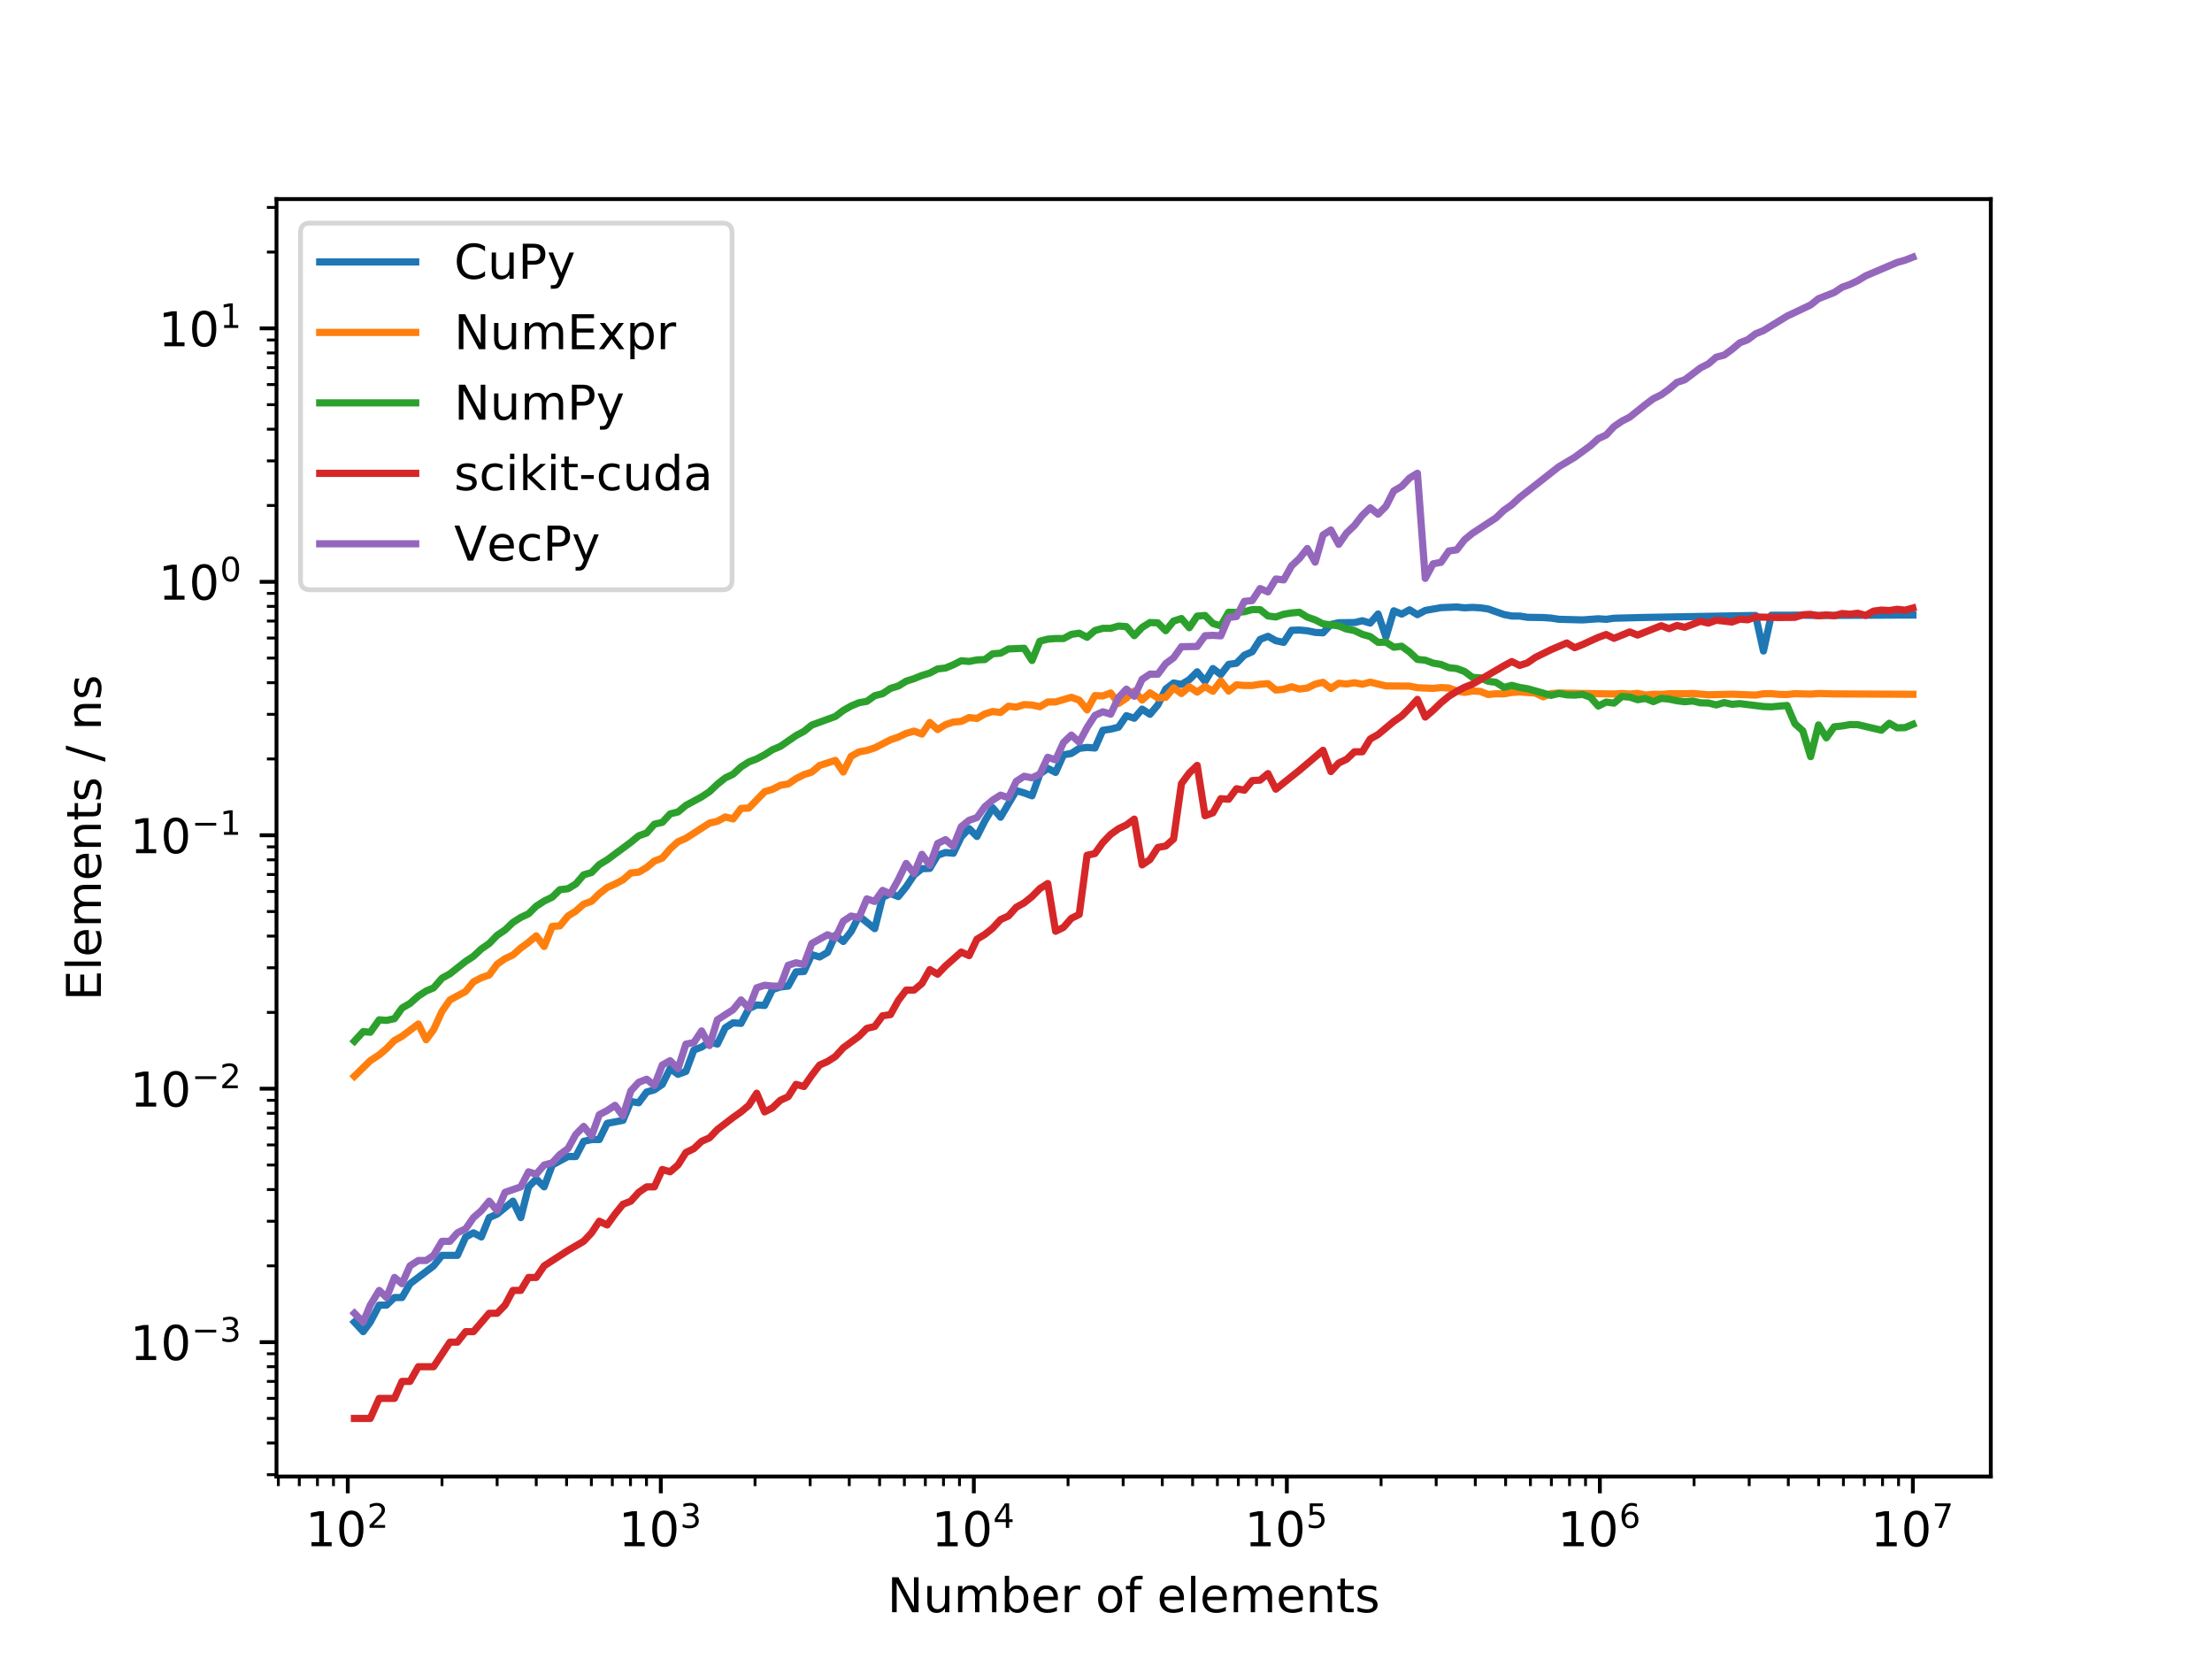 <?xml version="1.0" encoding="utf-8" standalone="no"?>
<!DOCTYPE svg PUBLIC "-//W3C//DTD SVG 1.1//EN"
  "http://www.w3.org/Graphics/SVG/1.1/DTD/svg11.dtd">
<!-- Created with matplotlib (https://matplotlib.org/) -->
<svg height="345.6pt" version="1.1" viewBox="0 0 460.8 345.6" width="460.8pt" xmlns="http://www.w3.org/2000/svg" xmlns:xlink="http://www.w3.org/1999/xlink">
 <defs>
  <style type="text/css">
*{stroke-linecap:butt;stroke-linejoin:round;}
  </style>
 </defs>
 <g id="figure_1">
  <g id="patch_1">
   <path d="M 0 345.6 
L 460.8 345.6 
L 460.8 0 
L 0 0 
z
" style="fill:#ffffff;"/>
  </g>
  <g id="axes_1">
   <g id="patch_2">
    <path d="M 57.6 307.584 
L 414.72 307.584 
L 414.72 41.472 
L 57.6 41.472 
z
" style="fill:#ffffff;"/>
   </g>
   <g id="matplotlib.axis_1">
    <g id="xtick_1">
     <g id="line2d_1">
      <defs>
       <path d="M 0 0 
L 0 3.5 
" id="mf8973518aa" style="stroke:#000000;stroke-width:0.8;"/>
      </defs>
      <g>
       <use style="stroke:#000000;stroke-width:0.8;" x="72.451" xlink:href="#mf8973518aa" y="307.584"/>
      </g>
     </g>
     <g id="text_1">
      <!-- $\mathdefault{10^{2}}$ -->
      <defs>
       <path d="M 12.406 8.297 
L 28.516 8.297 
L 28.516 63.922 
L 10.984 60.406 
L 10.984 69.391 
L 28.422 72.906 
L 38.281 72.906 
L 38.281 8.297 
L 54.391 8.297 
L 54.391 0 
L 12.406 0 
z
" id="DejaVuSans-49"/>
       <path d="M 31.781 66.406 
Q 24.172 66.406 20.328 58.906 
Q 16.5 51.422 16.5 36.375 
Q 16.5 21.391 20.328 13.891 
Q 24.172 6.391 31.781 6.391 
Q 39.453 6.391 43.281 13.891 
Q 47.125 21.391 47.125 36.375 
Q 47.125 51.422 43.281 58.906 
Q 39.453 66.406 31.781 66.406 
z
M 31.781 74.219 
Q 44.047 74.219 50.516 64.516 
Q 56.984 54.828 56.984 36.375 
Q 56.984 17.969 50.516 8.266 
Q 44.047 -1.422 31.781 -1.422 
Q 19.531 -1.422 13.062 8.266 
Q 6.594 17.969 6.594 36.375 
Q 6.594 54.828 13.062 64.516 
Q 19.531 74.219 31.781 74.219 
z
" id="DejaVuSans-48"/>
       <path d="M 19.188 8.297 
L 53.609 8.297 
L 53.609 0 
L 7.328 0 
L 7.328 8.297 
Q 12.938 14.109 22.625 23.891 
Q 32.328 33.688 34.812 36.531 
Q 39.547 41.844 41.422 45.531 
Q 43.312 49.219 43.312 52.781 
Q 43.312 58.594 39.234 62.25 
Q 35.156 65.922 28.609 65.922 
Q 23.969 65.922 18.812 64.312 
Q 13.672 62.703 7.812 59.422 
L 7.812 69.391 
Q 13.766 71.781 18.938 73 
Q 24.125 74.219 28.422 74.219 
Q 39.75 74.219 46.484 68.547 
Q 53.219 62.891 53.219 53.422 
Q 53.219 48.922 51.531 44.891 
Q 49.859 40.875 45.406 35.406 
Q 44.188 33.984 37.641 27.219 
Q 31.109 20.453 19.188 8.297 
z
" id="DejaVuSans-50"/>
      </defs>
      <g transform="translate(63.651 322.182)scale(0.1 -0.1)">
       <use transform="translate(0 0.766)" xlink:href="#DejaVuSans-49"/>
       <use transform="translate(63.623 0.766)" xlink:href="#DejaVuSans-48"/>
       <use transform="translate(128.203 39.047)scale(0.7)" xlink:href="#DejaVuSans-50"/>
      </g>
     </g>
    </g>
    <g id="xtick_2">
     <g id="line2d_2">
      <g>
       <use style="stroke:#000000;stroke-width:0.8;" x="137.658" xlink:href="#mf8973518aa" y="307.584"/>
      </g>
     </g>
     <g id="text_2">
      <!-- $\mathdefault{10^{3}}$ -->
      <defs>
       <path d="M 40.578 39.312 
Q 47.656 37.797 51.625 33 
Q 55.609 28.219 55.609 21.188 
Q 55.609 10.406 48.188 4.484 
Q 40.766 -1.422 27.094 -1.422 
Q 22.516 -1.422 17.656 -0.516 
Q 12.797 0.391 7.625 2.203 
L 7.625 11.719 
Q 11.719 9.328 16.594 8.109 
Q 21.484 6.891 26.812 6.891 
Q 36.078 6.891 40.938 10.547 
Q 45.797 14.203 45.797 21.188 
Q 45.797 27.641 41.281 31.266 
Q 36.766 34.906 28.719 34.906 
L 20.219 34.906 
L 20.219 43.016 
L 29.109 43.016 
Q 36.375 43.016 40.234 45.922 
Q 44.094 48.828 44.094 54.297 
Q 44.094 59.906 40.109 62.906 
Q 36.141 65.922 28.719 65.922 
Q 24.656 65.922 20.016 65.031 
Q 15.375 64.156 9.812 62.312 
L 9.812 71.094 
Q 15.438 72.656 20.344 73.438 
Q 25.25 74.219 29.594 74.219 
Q 40.828 74.219 47.359 69.109 
Q 53.906 64.016 53.906 55.328 
Q 53.906 49.266 50.438 45.094 
Q 46.969 40.922 40.578 39.312 
z
" id="DejaVuSans-51"/>
      </defs>
      <g transform="translate(128.858 322.182)scale(0.1 -0.1)">
       <use transform="translate(0 0.766)" xlink:href="#DejaVuSans-49"/>
       <use transform="translate(63.623 0.766)" xlink:href="#DejaVuSans-48"/>
       <use transform="translate(128.203 39.047)scale(0.7)" xlink:href="#DejaVuSans-51"/>
      </g>
     </g>
    </g>
    <g id="xtick_3">
     <g id="line2d_3">
      <g>
       <use style="stroke:#000000;stroke-width:0.8;" x="202.866" xlink:href="#mf8973518aa" y="307.584"/>
      </g>
     </g>
     <g id="text_3">
      <!-- $\mathdefault{10^{4}}$ -->
      <defs>
       <path d="M 37.797 64.312 
L 12.891 25.391 
L 37.797 25.391 
z
M 35.203 72.906 
L 47.609 72.906 
L 47.609 25.391 
L 58.016 25.391 
L 58.016 17.188 
L 47.609 17.188 
L 47.609 0 
L 37.797 0 
L 37.797 17.188 
L 4.891 17.188 
L 4.891 26.703 
z
" id="DejaVuSans-52"/>
      </defs>
      <g transform="translate(194.066 322.182)scale(0.1 -0.1)">
       <use transform="translate(0 0.684)" xlink:href="#DejaVuSans-49"/>
       <use transform="translate(63.623 0.684)" xlink:href="#DejaVuSans-48"/>
       <use transform="translate(128.203 38.966)scale(0.7)" xlink:href="#DejaVuSans-52"/>
      </g>
     </g>
    </g>
    <g id="xtick_4">
     <g id="line2d_4">
      <g>
       <use style="stroke:#000000;stroke-width:0.8;" x="268.073" xlink:href="#mf8973518aa" y="307.584"/>
      </g>
     </g>
     <g id="text_4">
      <!-- $\mathdefault{10^{5}}$ -->
      <defs>
       <path d="M 10.797 72.906 
L 49.516 72.906 
L 49.516 64.594 
L 19.828 64.594 
L 19.828 46.734 
Q 21.969 47.469 24.109 47.828 
Q 26.266 48.188 28.422 48.188 
Q 40.625 48.188 47.75 41.5 
Q 54.891 34.812 54.891 23.391 
Q 54.891 11.625 47.562 5.094 
Q 40.234 -1.422 26.906 -1.422 
Q 22.312 -1.422 17.547 -0.641 
Q 12.797 0.141 7.719 1.703 
L 7.719 11.625 
Q 12.109 9.234 16.797 8.062 
Q 21.484 6.891 26.703 6.891 
Q 35.156 6.891 40.078 11.328 
Q 45.016 15.766 45.016 23.391 
Q 45.016 31 40.078 35.438 
Q 35.156 39.891 26.703 39.891 
Q 22.75 39.891 18.812 39.016 
Q 14.891 38.141 10.797 36.281 
z
" id="DejaVuSans-53"/>
      </defs>
      <g transform="translate(259.273 322.182)scale(0.1 -0.1)">
       <use transform="translate(0 0.684)" xlink:href="#DejaVuSans-49"/>
       <use transform="translate(63.623 0.684)" xlink:href="#DejaVuSans-48"/>
       <use transform="translate(128.203 38.966)scale(0.7)" xlink:href="#DejaVuSans-53"/>
      </g>
     </g>
    </g>
    <g id="xtick_5">
     <g id="line2d_5">
      <g>
       <use style="stroke:#000000;stroke-width:0.8;" x="333.28" xlink:href="#mf8973518aa" y="307.584"/>
      </g>
     </g>
     <g id="text_5">
      <!-- $\mathdefault{10^{6}}$ -->
      <defs>
       <path d="M 33.016 40.375 
Q 26.375 40.375 22.484 35.828 
Q 18.609 31.297 18.609 23.391 
Q 18.609 15.531 22.484 10.953 
Q 26.375 6.391 33.016 6.391 
Q 39.656 6.391 43.531 10.953 
Q 47.406 15.531 47.406 23.391 
Q 47.406 31.297 43.531 35.828 
Q 39.656 40.375 33.016 40.375 
z
M 52.594 71.297 
L 52.594 62.312 
Q 48.875 64.062 45.094 64.984 
Q 41.312 65.922 37.594 65.922 
Q 27.828 65.922 22.672 59.328 
Q 17.531 52.734 16.797 39.406 
Q 19.672 43.656 24.016 45.922 
Q 28.375 48.188 33.594 48.188 
Q 44.578 48.188 50.953 41.516 
Q 57.328 34.859 57.328 23.391 
Q 57.328 12.156 50.688 5.359 
Q 44.047 -1.422 33.016 -1.422 
Q 20.359 -1.422 13.672 8.266 
Q 6.984 17.969 6.984 36.375 
Q 6.984 53.656 15.188 63.938 
Q 23.391 74.219 37.203 74.219 
Q 40.922 74.219 44.703 73.484 
Q 48.484 72.75 52.594 71.297 
z
" id="DejaVuSans-54"/>
      </defs>
      <g transform="translate(324.48 322.182)scale(0.1 -0.1)">
       <use transform="translate(0 0.766)" xlink:href="#DejaVuSans-49"/>
       <use transform="translate(63.623 0.766)" xlink:href="#DejaVuSans-48"/>
       <use transform="translate(128.203 39.047)scale(0.7)" xlink:href="#DejaVuSans-54"/>
      </g>
     </g>
    </g>
    <g id="xtick_6">
     <g id="line2d_6">
      <g>
       <use style="stroke:#000000;stroke-width:0.8;" x="398.487" xlink:href="#mf8973518aa" y="307.584"/>
      </g>
     </g>
     <g id="text_6">
      <!-- $\mathdefault{10^{7}}$ -->
      <defs>
       <path d="M 8.203 72.906 
L 55.078 72.906 
L 55.078 68.703 
L 28.609 0 
L 18.312 0 
L 43.219 64.594 
L 8.203 64.594 
z
" id="DejaVuSans-55"/>
      </defs>
      <g transform="translate(389.687 322.182)scale(0.1 -0.1)">
       <use transform="translate(0 0.684)" xlink:href="#DejaVuSans-49"/>
       <use transform="translate(63.623 0.684)" xlink:href="#DejaVuSans-48"/>
       <use transform="translate(128.203 38.966)scale(0.7)" xlink:href="#DejaVuSans-55"/>
      </g>
     </g>
    </g>
    <g id="xtick_7">
     <g id="line2d_7">
      <defs>
       <path d="M 0 0 
L 0 2 
" id="m157647a549" style="stroke:#000000;stroke-width:0.6;"/>
      </defs>
      <g>
       <use style="stroke:#000000;stroke-width:0.6;" x="57.985" xlink:href="#m157647a549" y="307.584"/>
      </g>
     </g>
    </g>
    <g id="xtick_8">
     <g id="line2d_8">
      <g>
       <use style="stroke:#000000;stroke-width:0.6;" x="62.35" xlink:href="#m157647a549" y="307.584"/>
      </g>
     </g>
    </g>
    <g id="xtick_9">
     <g id="line2d_9">
      <g>
       <use style="stroke:#000000;stroke-width:0.6;" x="66.132" xlink:href="#m157647a549" y="307.584"/>
      </g>
     </g>
    </g>
    <g id="xtick_10">
     <g id="line2d_10">
      <g>
       <use style="stroke:#000000;stroke-width:0.6;" x="69.467" xlink:href="#m157647a549" y="307.584"/>
      </g>
     </g>
    </g>
    <g id="xtick_11">
     <g id="line2d_11">
      <g>
       <use style="stroke:#000000;stroke-width:0.6;" x="92.08" xlink:href="#m157647a549" y="307.584"/>
      </g>
     </g>
    </g>
    <g id="xtick_12">
     <g id="line2d_12">
      <g>
       <use style="stroke:#000000;stroke-width:0.6;" x="103.563" xlink:href="#m157647a549" y="307.584"/>
      </g>
     </g>
    </g>
    <g id="xtick_13">
     <g id="line2d_13">
      <g>
       <use style="stroke:#000000;stroke-width:0.6;" x="111.71" xlink:href="#m157647a549" y="307.584"/>
      </g>
     </g>
    </g>
    <g id="xtick_14">
     <g id="line2d_14">
      <g>
       <use style="stroke:#000000;stroke-width:0.6;" x="118.029" xlink:href="#m157647a549" y="307.584"/>
      </g>
     </g>
    </g>
    <g id="xtick_15">
     <g id="line2d_15">
      <g>
       <use style="stroke:#000000;stroke-width:0.6;" x="123.192" xlink:href="#m157647a549" y="307.584"/>
      </g>
     </g>
    </g>
    <g id="xtick_16">
     <g id="line2d_16">
      <g>
       <use style="stroke:#000000;stroke-width:0.6;" x="127.558" xlink:href="#m157647a549" y="307.584"/>
      </g>
     </g>
    </g>
    <g id="xtick_17">
     <g id="line2d_17">
      <g>
       <use style="stroke:#000000;stroke-width:0.6;" x="131.339" xlink:href="#m157647a549" y="307.584"/>
      </g>
     </g>
    </g>
    <g id="xtick_18">
     <g id="line2d_18">
      <g>
       <use style="stroke:#000000;stroke-width:0.6;" x="134.675" xlink:href="#m157647a549" y="307.584"/>
      </g>
     </g>
    </g>
    <g id="xtick_19">
     <g id="line2d_19">
      <g>
       <use style="stroke:#000000;stroke-width:0.6;" x="157.288" xlink:href="#m157647a549" y="307.584"/>
      </g>
     </g>
    </g>
    <g id="xtick_20">
     <g id="line2d_20">
      <g>
       <use style="stroke:#000000;stroke-width:0.6;" x="168.77" xlink:href="#m157647a549" y="307.584"/>
      </g>
     </g>
    </g>
    <g id="xtick_21">
     <g id="line2d_21">
      <g>
       <use style="stroke:#000000;stroke-width:0.6;" x="176.917" xlink:href="#m157647a549" y="307.584"/>
      </g>
     </g>
    </g>
    <g id="xtick_22">
     <g id="line2d_22">
      <g>
       <use style="stroke:#000000;stroke-width:0.6;" x="183.236" xlink:href="#m157647a549" y="307.584"/>
      </g>
     </g>
    </g>
    <g id="xtick_23">
     <g id="line2d_23">
      <g>
       <use style="stroke:#000000;stroke-width:0.6;" x="188.399" xlink:href="#m157647a549" y="307.584"/>
      </g>
     </g>
    </g>
    <g id="xtick_24">
     <g id="line2d_24">
      <g>
       <use style="stroke:#000000;stroke-width:0.6;" x="192.765" xlink:href="#m157647a549" y="307.584"/>
      </g>
     </g>
    </g>
    <g id="xtick_25">
     <g id="line2d_25">
      <g>
       <use style="stroke:#000000;stroke-width:0.6;" x="196.546" xlink:href="#m157647a549" y="307.584"/>
      </g>
     </g>
    </g>
    <g id="xtick_26">
     <g id="line2d_26">
      <g>
       <use style="stroke:#000000;stroke-width:0.6;" x="199.882" xlink:href="#m157647a549" y="307.584"/>
      </g>
     </g>
    </g>
    <g id="xtick_27">
     <g id="line2d_27">
      <g>
       <use style="stroke:#000000;stroke-width:0.6;" x="222.495" xlink:href="#m157647a549" y="307.584"/>
      </g>
     </g>
    </g>
    <g id="xtick_28">
     <g id="line2d_28">
      <g>
       <use style="stroke:#000000;stroke-width:0.6;" x="233.977" xlink:href="#m157647a549" y="307.584"/>
      </g>
     </g>
    </g>
    <g id="xtick_29">
     <g id="line2d_29">
      <g>
       <use style="stroke:#000000;stroke-width:0.6;" x="242.124" xlink:href="#m157647a549" y="307.584"/>
      </g>
     </g>
    </g>
    <g id="xtick_30">
     <g id="line2d_30">
      <g>
       <use style="stroke:#000000;stroke-width:0.6;" x="248.443" xlink:href="#m157647a549" y="307.584"/>
      </g>
     </g>
    </g>
    <g id="xtick_31">
     <g id="line2d_31">
      <g>
       <use style="stroke:#000000;stroke-width:0.6;" x="253.607" xlink:href="#m157647a549" y="307.584"/>
      </g>
     </g>
    </g>
    <g id="xtick_32">
     <g id="line2d_32">
      <g>
       <use style="stroke:#000000;stroke-width:0.6;" x="257.972" xlink:href="#m157647a549" y="307.584"/>
      </g>
     </g>
    </g>
    <g id="xtick_33">
     <g id="line2d_33">
      <g>
       <use style="stroke:#000000;stroke-width:0.6;" x="261.754" xlink:href="#m157647a549" y="307.584"/>
      </g>
     </g>
    </g>
    <g id="xtick_34">
     <g id="line2d_34">
      <g>
       <use style="stroke:#000000;stroke-width:0.6;" x="265.089" xlink:href="#m157647a549" y="307.584"/>
      </g>
     </g>
    </g>
    <g id="xtick_35">
     <g id="line2d_35">
      <g>
       <use style="stroke:#000000;stroke-width:0.6;" x="287.702" xlink:href="#m157647a549" y="307.584"/>
      </g>
     </g>
    </g>
    <g id="xtick_36">
     <g id="line2d_36">
      <g>
       <use style="stroke:#000000;stroke-width:0.6;" x="299.185" xlink:href="#m157647a549" y="307.584"/>
      </g>
     </g>
    </g>
    <g id="xtick_37">
     <g id="line2d_37">
      <g>
       <use style="stroke:#000000;stroke-width:0.6;" x="307.331" xlink:href="#m157647a549" y="307.584"/>
      </g>
     </g>
    </g>
    <g id="xtick_38">
     <g id="line2d_38">
      <g>
       <use style="stroke:#000000;stroke-width:0.6;" x="313.651" xlink:href="#m157647a549" y="307.584"/>
      </g>
     </g>
    </g>
    <g id="xtick_39">
     <g id="line2d_39">
      <g>
       <use style="stroke:#000000;stroke-width:0.6;" x="318.814" xlink:href="#m157647a549" y="307.584"/>
      </g>
     </g>
    </g>
    <g id="xtick_40">
     <g id="line2d_40">
      <g>
       <use style="stroke:#000000;stroke-width:0.6;" x="323.179" xlink:href="#m157647a549" y="307.584"/>
      </g>
     </g>
    </g>
    <g id="xtick_41">
     <g id="line2d_41">
      <g>
       <use style="stroke:#000000;stroke-width:0.6;" x="326.961" xlink:href="#m157647a549" y="307.584"/>
      </g>
     </g>
    </g>
    <g id="xtick_42">
     <g id="line2d_42">
      <g>
       <use style="stroke:#000000;stroke-width:0.6;" x="330.296" xlink:href="#m157647a549" y="307.584"/>
      </g>
     </g>
    </g>
    <g id="xtick_43">
     <g id="line2d_43">
      <g>
       <use style="stroke:#000000;stroke-width:0.6;" x="352.909" xlink:href="#m157647a549" y="307.584"/>
      </g>
     </g>
    </g>
    <g id="xtick_44">
     <g id="line2d_44">
      <g>
       <use style="stroke:#000000;stroke-width:0.6;" x="364.392" xlink:href="#m157647a549" y="307.584"/>
      </g>
     </g>
    </g>
    <g id="xtick_45">
     <g id="line2d_45">
      <g>
       <use style="stroke:#000000;stroke-width:0.6;" x="372.539" xlink:href="#m157647a549" y="307.584"/>
      </g>
     </g>
    </g>
    <g id="xtick_46">
     <g id="line2d_46">
      <g>
       <use style="stroke:#000000;stroke-width:0.6;" x="378.858" xlink:href="#m157647a549" y="307.584"/>
      </g>
     </g>
    </g>
    <g id="xtick_47">
     <g id="line2d_47">
      <g>
       <use style="stroke:#000000;stroke-width:0.6;" x="384.021" xlink:href="#m157647a549" y="307.584"/>
      </g>
     </g>
    </g>
    <g id="xtick_48">
     <g id="line2d_48">
      <g>
       <use style="stroke:#000000;stroke-width:0.6;" x="388.387" xlink:href="#m157647a549" y="307.584"/>
      </g>
     </g>
    </g>
    <g id="xtick_49">
     <g id="line2d_49">
      <g>
       <use style="stroke:#000000;stroke-width:0.6;" x="392.168" xlink:href="#m157647a549" y="307.584"/>
      </g>
     </g>
    </g>
    <g id="xtick_50">
     <g id="line2d_50">
      <g>
       <use style="stroke:#000000;stroke-width:0.6;" x="395.504" xlink:href="#m157647a549" y="307.584"/>
      </g>
     </g>
    </g>
    <g id="text_7">
     <!-- Number of elements -->
     <defs>
      <path d="M 9.812 72.906 
L 23.094 72.906 
L 55.422 11.922 
L 55.422 72.906 
L 64.984 72.906 
L 64.984 0 
L 51.703 0 
L 19.391 60.984 
L 19.391 0 
L 9.812 0 
z
" id="DejaVuSans-78"/>
      <path d="M 8.5 21.578 
L 8.5 54.688 
L 17.484 54.688 
L 17.484 21.922 
Q 17.484 14.156 20.5 10.266 
Q 23.531 6.391 29.594 6.391 
Q 36.859 6.391 41.078 11.031 
Q 45.312 15.672 45.312 23.688 
L 45.312 54.688 
L 54.297 54.688 
L 54.297 0 
L 45.312 0 
L 45.312 8.406 
Q 42.047 3.422 37.719 1 
Q 33.406 -1.422 27.688 -1.422 
Q 18.266 -1.422 13.375 4.438 
Q 8.5 10.297 8.5 21.578 
z
M 31.109 56 
z
" id="DejaVuSans-117"/>
      <path d="M 52 44.188 
Q 55.375 50.25 60.062 53.125 
Q 64.75 56 71.094 56 
Q 79.641 56 84.281 50.016 
Q 88.922 44.047 88.922 33.016 
L 88.922 0 
L 79.891 0 
L 79.891 32.719 
Q 79.891 40.578 77.094 44.375 
Q 74.312 48.188 68.609 48.188 
Q 61.625 48.188 57.562 43.547 
Q 53.516 38.922 53.516 30.906 
L 53.516 0 
L 44.484 0 
L 44.484 32.719 
Q 44.484 40.625 41.703 44.406 
Q 38.922 48.188 33.109 48.188 
Q 26.219 48.188 22.156 43.531 
Q 18.109 38.875 18.109 30.906 
L 18.109 0 
L 9.078 0 
L 9.078 54.688 
L 18.109 54.688 
L 18.109 46.188 
Q 21.188 51.219 25.484 53.609 
Q 29.781 56 35.688 56 
Q 41.656 56 45.828 52.969 
Q 50 49.953 52 44.188 
z
" id="DejaVuSans-109"/>
      <path d="M 48.688 27.297 
Q 48.688 37.203 44.609 42.844 
Q 40.531 48.484 33.406 48.484 
Q 26.266 48.484 22.188 42.844 
Q 18.109 37.203 18.109 27.297 
Q 18.109 17.391 22.188 11.75 
Q 26.266 6.109 33.406 6.109 
Q 40.531 6.109 44.609 11.75 
Q 48.688 17.391 48.688 27.297 
z
M 18.109 46.391 
Q 20.953 51.266 25.266 53.625 
Q 29.594 56 35.594 56 
Q 45.562 56 51.781 48.094 
Q 58.016 40.188 58.016 27.297 
Q 58.016 14.406 51.781 6.484 
Q 45.562 -1.422 35.594 -1.422 
Q 29.594 -1.422 25.266 0.953 
Q 20.953 3.328 18.109 8.203 
L 18.109 0 
L 9.078 0 
L 9.078 75.984 
L 18.109 75.984 
z
" id="DejaVuSans-98"/>
      <path d="M 56.203 29.594 
L 56.203 25.203 
L 14.891 25.203 
Q 15.484 15.922 20.484 11.062 
Q 25.484 6.203 34.422 6.203 
Q 39.594 6.203 44.453 7.469 
Q 49.312 8.734 54.109 11.281 
L 54.109 2.781 
Q 49.266 0.734 44.188 -0.344 
Q 39.109 -1.422 33.891 -1.422 
Q 20.797 -1.422 13.156 6.188 
Q 5.516 13.812 5.516 26.812 
Q 5.516 40.234 12.766 48.109 
Q 20.016 56 32.328 56 
Q 43.359 56 49.781 48.891 
Q 56.203 41.797 56.203 29.594 
z
M 47.219 32.234 
Q 47.125 39.594 43.094 43.984 
Q 39.062 48.391 32.422 48.391 
Q 24.906 48.391 20.391 44.141 
Q 15.875 39.891 15.188 32.172 
z
" id="DejaVuSans-101"/>
      <path d="M 41.109 46.297 
Q 39.594 47.172 37.812 47.578 
Q 36.031 48 33.891 48 
Q 26.266 48 22.188 43.047 
Q 18.109 38.094 18.109 28.812 
L 18.109 0 
L 9.078 0 
L 9.078 54.688 
L 18.109 54.688 
L 18.109 46.188 
Q 20.953 51.172 25.484 53.578 
Q 30.031 56 36.531 56 
Q 37.453 56 38.578 55.875 
Q 39.703 55.766 41.062 55.516 
z
" id="DejaVuSans-114"/>
      <path id="DejaVuSans-32"/>
      <path d="M 30.609 48.391 
Q 23.391 48.391 19.188 42.75 
Q 14.984 37.109 14.984 27.297 
Q 14.984 17.484 19.156 11.844 
Q 23.344 6.203 30.609 6.203 
Q 37.797 6.203 41.984 11.859 
Q 46.188 17.531 46.188 27.297 
Q 46.188 37.016 41.984 42.703 
Q 37.797 48.391 30.609 48.391 
z
M 30.609 56 
Q 42.328 56 49.016 48.375 
Q 55.719 40.766 55.719 27.297 
Q 55.719 13.875 49.016 6.219 
Q 42.328 -1.422 30.609 -1.422 
Q 18.844 -1.422 12.172 6.219 
Q 5.516 13.875 5.516 27.297 
Q 5.516 40.766 12.172 48.375 
Q 18.844 56 30.609 56 
z
" id="DejaVuSans-111"/>
      <path d="M 37.109 75.984 
L 37.109 68.5 
L 28.516 68.5 
Q 23.688 68.5 21.797 66.547 
Q 19.922 64.594 19.922 59.516 
L 19.922 54.688 
L 34.719 54.688 
L 34.719 47.703 
L 19.922 47.703 
L 19.922 0 
L 10.891 0 
L 10.891 47.703 
L 2.297 47.703 
L 2.297 54.688 
L 10.891 54.688 
L 10.891 58.5 
Q 10.891 67.625 15.141 71.797 
Q 19.391 75.984 28.609 75.984 
z
" id="DejaVuSans-102"/>
      <path d="M 9.422 75.984 
L 18.406 75.984 
L 18.406 0 
L 9.422 0 
z
" id="DejaVuSans-108"/>
      <path d="M 54.891 33.016 
L 54.891 0 
L 45.906 0 
L 45.906 32.719 
Q 45.906 40.484 42.875 44.328 
Q 39.844 48.188 33.797 48.188 
Q 26.516 48.188 22.312 43.547 
Q 18.109 38.922 18.109 30.906 
L 18.109 0 
L 9.078 0 
L 9.078 54.688 
L 18.109 54.688 
L 18.109 46.188 
Q 21.344 51.125 25.703 53.562 
Q 30.078 56 35.797 56 
Q 45.219 56 50.047 50.172 
Q 54.891 44.344 54.891 33.016 
z
" id="DejaVuSans-110"/>
      <path d="M 18.312 70.219 
L 18.312 54.688 
L 36.812 54.688 
L 36.812 47.703 
L 18.312 47.703 
L 18.312 18.016 
Q 18.312 11.328 20.141 9.422 
Q 21.969 7.516 27.594 7.516 
L 36.812 7.516 
L 36.812 0 
L 27.594 0 
Q 17.188 0 13.234 3.875 
Q 9.281 7.766 9.281 18.016 
L 9.281 47.703 
L 2.688 47.703 
L 2.688 54.688 
L 9.281 54.688 
L 9.281 70.219 
z
" id="DejaVuSans-116"/>
      <path d="M 44.281 53.078 
L 44.281 44.578 
Q 40.484 46.531 36.375 47.5 
Q 32.281 48.484 27.875 48.484 
Q 21.188 48.484 17.844 46.438 
Q 14.5 44.391 14.5 40.281 
Q 14.5 37.156 16.891 35.375 
Q 19.281 33.594 26.516 31.984 
L 29.594 31.297 
Q 39.156 29.25 43.188 25.516 
Q 47.219 21.781 47.219 15.094 
Q 47.219 7.469 41.188 3.016 
Q 35.156 -1.422 24.609 -1.422 
Q 20.219 -1.422 15.453 -0.562 
Q 10.688 0.297 5.422 2 
L 5.422 11.281 
Q 10.406 8.688 15.234 7.391 
Q 20.062 6.109 24.812 6.109 
Q 31.156 6.109 34.562 8.281 
Q 37.984 10.453 37.984 14.406 
Q 37.984 18.062 35.516 20.016 
Q 33.062 21.969 24.703 23.781 
L 21.578 24.516 
Q 13.234 26.266 9.516 29.906 
Q 5.812 33.547 5.812 39.891 
Q 5.812 47.609 11.281 51.797 
Q 16.75 56 26.812 56 
Q 31.781 56 36.172 55.266 
Q 40.578 54.547 44.281 53.078 
z
" id="DejaVuSans-115"/>
     </defs>
     <g transform="translate(184.854 335.861)scale(0.1 -0.1)">
      <use xlink:href="#DejaVuSans-78"/>
      <use x="74.805" xlink:href="#DejaVuSans-117"/>
      <use x="138.184" xlink:href="#DejaVuSans-109"/>
      <use x="235.596" xlink:href="#DejaVuSans-98"/>
      <use x="299.072" xlink:href="#DejaVuSans-101"/>
      <use x="360.596" xlink:href="#DejaVuSans-114"/>
      <use x="401.709" xlink:href="#DejaVuSans-32"/>
      <use x="433.496" xlink:href="#DejaVuSans-111"/>
      <use x="494.678" xlink:href="#DejaVuSans-102"/>
      <use x="529.883" xlink:href="#DejaVuSans-32"/>
      <use x="561.67" xlink:href="#DejaVuSans-101"/>
      <use x="623.193" xlink:href="#DejaVuSans-108"/>
      <use x="650.977" xlink:href="#DejaVuSans-101"/>
      <use x="712.5" xlink:href="#DejaVuSans-109"/>
      <use x="809.912" xlink:href="#DejaVuSans-101"/>
      <use x="871.436" xlink:href="#DejaVuSans-110"/>
      <use x="934.814" xlink:href="#DejaVuSans-116"/>
      <use x="974.023" xlink:href="#DejaVuSans-115"/>
     </g>
    </g>
   </g>
   <g id="matplotlib.axis_2">
    <g id="ytick_1">
     <g id="line2d_51">
      <defs>
       <path d="M 0 0 
L -3.5 0 
" id="mfb53a3997a" style="stroke:#000000;stroke-width:0.8;"/>
      </defs>
      <g>
       <use style="stroke:#000000;stroke-width:0.8;" x="57.6" xlink:href="#mfb53a3997a" y="279.594"/>
      </g>
     </g>
     <g id="text_8">
      <!-- $\mathdefault{10^{-3}}$ -->
      <defs>
       <path d="M 10.594 35.5 
L 73.188 35.5 
L 73.188 27.203 
L 10.594 27.203 
z
" id="DejaVuSans-8722"/>
      </defs>
      <g transform="translate(27.1 283.393)scale(0.1 -0.1)">
       <use transform="translate(0 0.766)" xlink:href="#DejaVuSans-49"/>
       <use transform="translate(63.623 0.766)" xlink:href="#DejaVuSans-48"/>
       <use transform="translate(128.203 39.047)scale(0.7)" xlink:href="#DejaVuSans-8722"/>
       <use transform="translate(186.855 39.047)scale(0.7)" xlink:href="#DejaVuSans-51"/>
      </g>
     </g>
    </g>
    <g id="ytick_2">
     <g id="line2d_52">
      <g>
       <use style="stroke:#000000;stroke-width:0.8;" x="57.6" xlink:href="#mfb53a3997a" y="226.796"/>
      </g>
     </g>
     <g id="text_9">
      <!-- $\mathdefault{10^{-2}}$ -->
      <g transform="translate(27.1 230.596)scale(0.1 -0.1)">
       <use transform="translate(0 0.766)" xlink:href="#DejaVuSans-49"/>
       <use transform="translate(63.623 0.766)" xlink:href="#DejaVuSans-48"/>
       <use transform="translate(128.203 39.047)scale(0.7)" xlink:href="#DejaVuSans-8722"/>
       <use transform="translate(186.855 39.047)scale(0.7)" xlink:href="#DejaVuSans-50"/>
      </g>
     </g>
    </g>
    <g id="ytick_3">
     <g id="line2d_53">
      <g>
       <use style="stroke:#000000;stroke-width:0.8;" x="57.6" xlink:href="#mfb53a3997a" y="173.999"/>
      </g>
     </g>
     <g id="text_10">
      <!-- $\mathdefault{10^{-1}}$ -->
      <g transform="translate(27.1 177.798)scale(0.1 -0.1)">
       <use transform="translate(0 0.684)" xlink:href="#DejaVuSans-49"/>
       <use transform="translate(63.623 0.684)" xlink:href="#DejaVuSans-48"/>
       <use transform="translate(128.203 38.966)scale(0.7)" xlink:href="#DejaVuSans-8722"/>
       <use transform="translate(186.855 38.966)scale(0.7)" xlink:href="#DejaVuSans-49"/>
      </g>
     </g>
    </g>
    <g id="ytick_4">
     <g id="line2d_54">
      <g>
       <use style="stroke:#000000;stroke-width:0.8;" x="57.6" xlink:href="#mfb53a3997a" y="121.201"/>
      </g>
     </g>
     <g id="text_11">
      <!-- $\mathdefault{10^{0}}$ -->
      <g transform="translate(33 125)scale(0.1 -0.1)">
       <use transform="translate(0 0.766)" xlink:href="#DejaVuSans-49"/>
       <use transform="translate(63.623 0.766)" xlink:href="#DejaVuSans-48"/>
       <use transform="translate(128.203 39.047)scale(0.7)" xlink:href="#DejaVuSans-48"/>
      </g>
     </g>
    </g>
    <g id="ytick_5">
     <g id="line2d_55">
      <g>
       <use style="stroke:#000000;stroke-width:0.8;" x="57.6" xlink:href="#mfb53a3997a" y="68.403"/>
      </g>
     </g>
     <g id="text_12">
      <!-- $\mathdefault{10^{1}}$ -->
      <g transform="translate(33 72.202)scale(0.1 -0.1)">
       <use transform="translate(0 0.684)" xlink:href="#DejaVuSans-49"/>
       <use transform="translate(63.623 0.684)" xlink:href="#DejaVuSans-48"/>
       <use transform="translate(128.203 38.966)scale(0.7)" xlink:href="#DejaVuSans-49"/>
      </g>
     </g>
    </g>
    <g id="ytick_6">
     <g id="line2d_56">
      <defs>
       <path d="M 0 0 
L -2 0 
" id="m98af63bfe7" style="stroke:#000000;stroke-width:0.6;"/>
      </defs>
      <g>
       <use style="stroke:#000000;stroke-width:0.6;" x="57.6" xlink:href="#m98af63bfe7" y="307.201"/>
      </g>
     </g>
    </g>
    <g id="ytick_7">
     <g id="line2d_57">
      <g>
       <use style="stroke:#000000;stroke-width:0.6;" x="57.6" xlink:href="#m98af63bfe7" y="300.605"/>
      </g>
     </g>
    </g>
    <g id="ytick_8">
     <g id="line2d_58">
      <g>
       <use style="stroke:#000000;stroke-width:0.6;" x="57.6" xlink:href="#m98af63bfe7" y="295.488"/>
      </g>
     </g>
    </g>
    <g id="ytick_9">
     <g id="line2d_59">
      <g>
       <use style="stroke:#000000;stroke-width:0.6;" x="57.6" xlink:href="#m98af63bfe7" y="291.307"/>
      </g>
     </g>
    </g>
    <g id="ytick_10">
     <g id="line2d_60">
      <g>
       <use style="stroke:#000000;stroke-width:0.6;" x="57.6" xlink:href="#m98af63bfe7" y="287.773"/>
      </g>
     </g>
    </g>
    <g id="ytick_11">
     <g id="line2d_61">
      <g>
       <use style="stroke:#000000;stroke-width:0.6;" x="57.6" xlink:href="#m98af63bfe7" y="284.711"/>
      </g>
     </g>
    </g>
    <g id="ytick_12">
     <g id="line2d_62">
      <g>
       <use style="stroke:#000000;stroke-width:0.6;" x="57.6" xlink:href="#m98af63bfe7" y="282.01"/>
      </g>
     </g>
    </g>
    <g id="ytick_13">
     <g id="line2d_63">
      <g>
       <use style="stroke:#000000;stroke-width:0.6;" x="57.6" xlink:href="#m98af63bfe7" y="263.701"/>
      </g>
     </g>
    </g>
    <g id="ytick_14">
     <g id="line2d_64">
      <g>
       <use style="stroke:#000000;stroke-width:0.6;" x="57.6" xlink:href="#m98af63bfe7" y="254.403"/>
      </g>
     </g>
    </g>
    <g id="ytick_15">
     <g id="line2d_65">
      <g>
       <use style="stroke:#000000;stroke-width:0.6;" x="57.6" xlink:href="#m98af63bfe7" y="247.807"/>
      </g>
     </g>
    </g>
    <g id="ytick_16">
     <g id="line2d_66">
      <g>
       <use style="stroke:#000000;stroke-width:0.6;" x="57.6" xlink:href="#m98af63bfe7" y="242.69"/>
      </g>
     </g>
    </g>
    <g id="ytick_17">
     <g id="line2d_67">
      <g>
       <use style="stroke:#000000;stroke-width:0.6;" x="57.6" xlink:href="#m98af63bfe7" y="238.51"/>
      </g>
     </g>
    </g>
    <g id="ytick_18">
     <g id="line2d_68">
      <g>
       <use style="stroke:#000000;stroke-width:0.6;" x="57.6" xlink:href="#m98af63bfe7" y="234.975"/>
      </g>
     </g>
    </g>
    <g id="ytick_19">
     <g id="line2d_69">
      <g>
       <use style="stroke:#000000;stroke-width:0.6;" x="57.6" xlink:href="#m98af63bfe7" y="231.913"/>
      </g>
     </g>
    </g>
    <g id="ytick_20">
     <g id="line2d_70">
      <g>
       <use style="stroke:#000000;stroke-width:0.6;" x="57.6" xlink:href="#m98af63bfe7" y="229.212"/>
      </g>
     </g>
    </g>
    <g id="ytick_21">
     <g id="line2d_71">
      <g>
       <use style="stroke:#000000;stroke-width:0.6;" x="57.6" xlink:href="#m98af63bfe7" y="210.903"/>
      </g>
     </g>
    </g>
    <g id="ytick_22">
     <g id="line2d_72">
      <g>
       <use style="stroke:#000000;stroke-width:0.6;" x="57.6" xlink:href="#m98af63bfe7" y="201.605"/>
      </g>
     </g>
    </g>
    <g id="ytick_23">
     <g id="line2d_73">
      <g>
       <use style="stroke:#000000;stroke-width:0.6;" x="57.6" xlink:href="#m98af63bfe7" y="195.009"/>
      </g>
     </g>
    </g>
    <g id="ytick_24">
     <g id="line2d_74">
      <g>
       <use style="stroke:#000000;stroke-width:0.6;" x="57.6" xlink:href="#m98af63bfe7" y="189.892"/>
      </g>
     </g>
    </g>
    <g id="ytick_25">
     <g id="line2d_75">
      <g>
       <use style="stroke:#000000;stroke-width:0.6;" x="57.6" xlink:href="#m98af63bfe7" y="185.712"/>
      </g>
     </g>
    </g>
    <g id="ytick_26">
     <g id="line2d_76">
      <g>
       <use style="stroke:#000000;stroke-width:0.6;" x="57.6" xlink:href="#m98af63bfe7" y="182.177"/>
      </g>
     </g>
    </g>
    <g id="ytick_27">
     <g id="line2d_77">
      <g>
       <use style="stroke:#000000;stroke-width:0.6;" x="57.6" xlink:href="#m98af63bfe7" y="179.115"/>
      </g>
     </g>
    </g>
    <g id="ytick_28">
     <g id="line2d_78">
      <g>
       <use style="stroke:#000000;stroke-width:0.6;" x="57.6" xlink:href="#m98af63bfe7" y="176.415"/>
      </g>
     </g>
    </g>
    <g id="ytick_29">
     <g id="line2d_79">
      <g>
       <use style="stroke:#000000;stroke-width:0.6;" x="57.6" xlink:href="#m98af63bfe7" y="158.105"/>
      </g>
     </g>
    </g>
    <g id="ytick_30">
     <g id="line2d_80">
      <g>
       <use style="stroke:#000000;stroke-width:0.6;" x="57.6" xlink:href="#m98af63bfe7" y="148.808"/>
      </g>
     </g>
    </g>
    <g id="ytick_31">
     <g id="line2d_81">
      <g>
       <use style="stroke:#000000;stroke-width:0.6;" x="57.6" xlink:href="#m98af63bfe7" y="142.211"/>
      </g>
     </g>
    </g>
    <g id="ytick_32">
     <g id="line2d_82">
      <g>
       <use style="stroke:#000000;stroke-width:0.6;" x="57.6" xlink:href="#m98af63bfe7" y="137.095"/>
      </g>
     </g>
    </g>
    <g id="ytick_33">
     <g id="line2d_83">
      <g>
       <use style="stroke:#000000;stroke-width:0.6;" x="57.6" xlink:href="#m98af63bfe7" y="132.914"/>
      </g>
     </g>
    </g>
    <g id="ytick_34">
     <g id="line2d_84">
      <g>
       <use style="stroke:#000000;stroke-width:0.6;" x="57.6" xlink:href="#m98af63bfe7" y="129.379"/>
      </g>
     </g>
    </g>
    <g id="ytick_35">
     <g id="line2d_85">
      <g>
       <use style="stroke:#000000;stroke-width:0.6;" x="57.6" xlink:href="#m98af63bfe7" y="126.317"/>
      </g>
     </g>
    </g>
    <g id="ytick_36">
     <g id="line2d_86">
      <g>
       <use style="stroke:#000000;stroke-width:0.6;" x="57.6" xlink:href="#m98af63bfe7" y="123.617"/>
      </g>
     </g>
    </g>
    <g id="ytick_37">
     <g id="line2d_87">
      <g>
       <use style="stroke:#000000;stroke-width:0.6;" x="57.6" xlink:href="#m98af63bfe7" y="105.307"/>
      </g>
     </g>
    </g>
    <g id="ytick_38">
     <g id="line2d_88">
      <g>
       <use style="stroke:#000000;stroke-width:0.6;" x="57.6" xlink:href="#m98af63bfe7" y="96.01"/>
      </g>
     </g>
    </g>
    <g id="ytick_39">
     <g id="line2d_89">
      <g>
       <use style="stroke:#000000;stroke-width:0.6;" x="57.6" xlink:href="#m98af63bfe7" y="89.413"/>
      </g>
     </g>
    </g>
    <g id="ytick_40">
     <g id="line2d_90">
      <g>
       <use style="stroke:#000000;stroke-width:0.6;" x="57.6" xlink:href="#m98af63bfe7" y="84.297"/>
      </g>
     </g>
    </g>
    <g id="ytick_41">
     <g id="line2d_91">
      <g>
       <use style="stroke:#000000;stroke-width:0.6;" x="57.6" xlink:href="#m98af63bfe7" y="80.116"/>
      </g>
     </g>
    </g>
    <g id="ytick_42">
     <g id="line2d_92">
      <g>
       <use style="stroke:#000000;stroke-width:0.6;" x="57.6" xlink:href="#m98af63bfe7" y="76.581"/>
      </g>
     </g>
    </g>
    <g id="ytick_43">
     <g id="line2d_93">
      <g>
       <use style="stroke:#000000;stroke-width:0.6;" x="57.6" xlink:href="#m98af63bfe7" y="73.52"/>
      </g>
     </g>
    </g>
    <g id="ytick_44">
     <g id="line2d_94">
      <g>
       <use style="stroke:#000000;stroke-width:0.6;" x="57.6" xlink:href="#m98af63bfe7" y="70.819"/>
      </g>
     </g>
    </g>
    <g id="ytick_45">
     <g id="line2d_95">
      <g>
       <use style="stroke:#000000;stroke-width:0.6;" x="57.6" xlink:href="#m98af63bfe7" y="52.509"/>
      </g>
     </g>
    </g>
    <g id="ytick_46">
     <g id="line2d_96">
      <g>
       <use style="stroke:#000000;stroke-width:0.6;" x="57.6" xlink:href="#m98af63bfe7" y="43.212"/>
      </g>
     </g>
    </g>
    <g id="text_13">
     <!-- Elements / ns -->
     <defs>
      <path d="M 9.812 72.906 
L 55.906 72.906 
L 55.906 64.594 
L 19.672 64.594 
L 19.672 43.016 
L 54.391 43.016 
L 54.391 34.719 
L 19.672 34.719 
L 19.672 8.297 
L 56.781 8.297 
L 56.781 0 
L 9.812 0 
z
" id="DejaVuSans-69"/>
      <path d="M 25.391 72.906 
L 33.688 72.906 
L 8.297 -9.281 
L 0 -9.281 
z
" id="DejaVuSans-47"/>
     </defs>
     <g transform="translate(21.02 208.469)rotate(-90)scale(0.1 -0.1)">
      <use xlink:href="#DejaVuSans-69"/>
      <use x="63.184" xlink:href="#DejaVuSans-108"/>
      <use x="90.967" xlink:href="#DejaVuSans-101"/>
      <use x="152.49" xlink:href="#DejaVuSans-109"/>
      <use x="249.902" xlink:href="#DejaVuSans-101"/>
      <use x="311.426" xlink:href="#DejaVuSans-110"/>
      <use x="374.805" xlink:href="#DejaVuSans-116"/>
      <use x="414.014" xlink:href="#DejaVuSans-115"/>
      <use x="466.113" xlink:href="#DejaVuSans-32"/>
      <use x="497.9" xlink:href="#DejaVuSans-47"/>
      <use x="531.592" xlink:href="#DejaVuSans-32"/>
      <use x="563.379" xlink:href="#DejaVuSans-110"/>
      <use x="626.758" xlink:href="#DejaVuSans-115"/>
     </g>
    </g>
   </g>
   <g id="line2d_97">
    <path clip-path="url(#pd742c2656c)" d="M 73.833 275.414 
L 75.66 277.409 
L 77.138 275.414 
L 78.996 271.879 
L 80.527 271.879 
L 82.181 270.297 
L 83.744 270.297 
L 85.405 267.427 
L 90.328 263.701 
L 92.08 261.515 
L 95.29 261.515 
L 97.007 257.685 
L 98.625 256.819 
L 100.263 257.685 
L 101.911 253.651 
L 103.563 252.923 
L 106.856 250.223 
L 108.489 253.651 
L 110.108 247.241 
L 111.71 245.621 
L 113.36 247.241 
L 115.045 242.69 
L 118.311 240.925 
L 119.945 240.925 
L 121.59 237.758 
L 123.239 237.391 
L 124.842 237.391 
L 126.486 234.013 
L 129.774 233.393 
L 131.41 229.469 
L 133.056 229.728 
L 134.706 227.495 
L 136.325 227.027 
L 137.968 225.897 
L 139.601 222.616 
L 141.244 223.792 
L 142.892 223.196 
L 144.538 218.756 
L 146.157 218.119 
L 147.807 217.045 
L 149.441 217.499 
L 151.092 214.096 
L 152.719 213.065 
L 154.367 213.192 
L 155.999 210.114 
L 157.639 209.351 
L 159.283 209.459 
L 160.911 206.156 
L 162.557 205.603 
L 164.19 205.422 
L 165.828 202.462 
L 167.476 202.383 
L 169.108 198.871 
L 170.748 199.351 
L 172.389 198.401 
L 174.027 194.838 
L 175.665 196.125 
L 177.304 194.055 
L 178.945 190.828 
L 182.221 193.458 
L 183.858 186.928 
L 185.494 186.136 
L 187.135 186.768 
L 188.774 184.739 
L 190.412 182.276 
L 192.052 180.965 
L 193.688 180.903 
L 195.327 178.161 
L 196.964 177.591 
L 198.604 177.752 
L 200.241 174.345 
L 201.88 172.619 
L 203.521 174.252 
L 205.158 171.014 
L 206.796 168.284 
L 208.434 170.242 
L 211.712 164.701 
L 213.351 165.18 
L 214.988 165.781 
L 216.627 161.232 
L 218.265 160.067 
L 219.903 160.906 
L 221.542 157.239 
L 223.18 156.964 
L 224.819 155.899 
L 226.458 155.702 
L 228.096 155.826 
L 229.735 152.133 
L 231.373 151.896 
L 233.011 151.48 
L 234.65 149.092 
L 236.288 149.625 
L 237.926 147.725 
L 239.564 148.8 
L 241.203 146.846 
L 242.841 143.545 
L 244.48 142.28 
L 246.118 142.575 
L 247.757 141.578 
L 249.395 139.948 
L 251.034 141.972 
L 252.672 139.267 
L 254.31 140.516 
L 255.949 138.401 
L 257.587 138.16 
L 259.226 136.484 
L 260.864 135.763 
L 262.502 133.206 
L 264.14 132.557 
L 265.779 133.471 
L 267.417 133.818 
L 269.056 131.302 
L 270.694 131.249 
L 272.332 131.398 
L 273.971 131.741 
L 275.609 131.828 
L 277.248 130.084 
L 278.886 129.722 
L 282.163 129.689 
L 283.801 129.314 
L 285.439 129.796 
L 287.078 127.905 
L 288.716 132.697 
L 290.355 127.239 
L 291.993 127.932 
L 293.631 127.034 
L 295.27 128.046 
L 296.908 127.17 
L 300.185 126.583 
L 303.462 126.444 
L 305.1 126.62 
L 306.738 126.528 
L 308.377 126.626 
L 310.015 126.857 
L 313.292 128.015 
L 314.93 128.329 
L 316.569 128.332 
L 318.207 128.597 
L 321.484 128.644 
L 323.122 128.765 
L 324.76 129.009 
L 329.676 129.141 
L 332.952 128.903 
L 334.591 129.015 
L 336.229 128.791 
L 342.783 128.622 
L 365.72 128.214 
L 367.358 135.62 
L 368.997 128.17 
L 375.55 128.152 
L 378.827 128.217 
L 396.849 128.121 
L 398.487 128.121 
L 398.487 128.121 
" style="fill:none;stroke:#1f77b4;stroke-linecap:square;stroke-width:1.5;"/>
   </g>
   <g id="line2d_98">
    <path clip-path="url(#pd742c2656c)" d="M 73.833 224.198 
L 77.138 220.958 
L 78.996 219.746 
L 80.527 218.435 
L 82.181 216.747 
L 83.744 215.876 
L 87.143 213.319 
L 88.78 216.6 
L 90.328 214.495 
L 92.08 210.675 
L 93.73 208.304 
L 97.007 206.532 
L 98.625 204.537 
L 100.263 203.684 
L 101.911 203.106 
L 103.563 200.854 
L 105.213 199.7 
L 106.856 198.939 
L 108.489 197.489 
L 110.108 196.306 
L 111.71 194.952 
L 113.36 197.172 
L 115.045 192.98 
L 116.636 192.876 
L 118.311 190.828 
L 119.945 189.801 
L 121.59 188.341 
L 123.239 187.749 
L 124.842 186.175 
L 126.486 184.886 
L 128.118 184.16 
L 129.774 183.284 
L 131.41 181.852 
L 133.056 181.691 
L 134.706 180.718 
L 136.325 179.375 
L 137.968 178.746 
L 139.601 176.826 
L 141.244 175.344 
L 142.892 174.626 
L 147.807 171.462 
L 149.441 171.095 
L 151.092 170.184 
L 152.719 170.595 
L 154.367 168.41 
L 155.999 168.338 
L 159.283 164.932 
L 160.911 164.443 
L 162.557 163.583 
L 164.19 163.322 
L 165.828 162.199 
L 167.476 161.364 
L 169.108 160.841 
L 170.748 159.463 
L 174.027 158.405 
L 175.665 160.829 
L 177.304 157.55 
L 178.945 156.639 
L 180.578 156.33 
L 182.221 155.795 
L 185.494 154.116 
L 187.135 153.545 
L 188.774 152.778 
L 190.412 152.31 
L 192.052 152.924 
L 193.688 150.496 
L 195.327 151.983 
L 196.964 150.962 
L 198.604 150.414 
L 200.241 150.283 
L 201.88 149.482 
L 203.521 149.672 
L 205.158 148.724 
L 206.796 148.219 
L 208.434 148.421 
L 210.072 147.121 
L 211.712 147.299 
L 213.351 146.783 
L 214.988 146.867 
L 216.627 147.221 
L 218.265 146.236 
L 219.903 146.223 
L 223.18 145.26 
L 224.819 145.85 
L 226.458 147.886 
L 228.096 144.903 
L 229.735 144.974 
L 231.373 144.361 
L 233.011 146.539 
L 234.65 145.444 
L 236.288 143.955 
L 237.926 145.83 
L 239.564 144.33 
L 241.203 145.391 
L 242.841 145.26 
L 244.48 143.285 
L 246.118 144.475 
L 247.757 143.076 
L 249.395 144.179 
L 251.034 143.022 
L 252.672 143.999 
L 254.31 141.858 
L 255.949 143.962 
L 257.587 142.663 
L 259.226 142.798 
L 260.864 142.798 
L 262.502 142.54 
L 264.14 142.413 
L 265.779 143.746 
L 267.417 143.599 
L 269.056 143.064 
L 270.694 143.539 
L 272.332 143.327 
L 273.971 142.529 
L 275.609 142.137 
L 277.248 143.424 
L 278.886 142.332 
L 280.524 142.488 
L 282.163 142.228 
L 283.801 142.546 
L 285.439 142.102 
L 288.716 142.892 
L 293.631 142.927 
L 295.27 143.261 
L 298.546 143.405 
L 300.185 143.231 
L 301.823 143.321 
L 303.462 143.931 
L 305.1 144.236 
L 306.738 143.949 
L 308.377 144.036 
L 310.015 144.678 
L 311.653 144.519 
L 313.292 144.551 
L 314.93 144.254 
L 316.569 144.148 
L 319.845 144.38 
L 321.484 145.162 
L 323.122 144.481 
L 324.76 144.374 
L 336.229 144.57 
L 337.867 144.468 
L 339.506 144.589 
L 341.144 144.443 
L 342.783 144.78 
L 344.421 144.633 
L 346.059 144.653 
L 347.698 144.525 
L 350.974 144.525 
L 352.613 144.462 
L 355.89 144.736 
L 360.805 144.614 
L 365.72 144.8 
L 367.358 144.519 
L 368.997 144.5 
L 370.635 144.653 
L 372.273 144.684 
L 373.912 144.506 
L 377.188 144.595 
L 378.827 144.468 
L 382.104 144.551 
L 398.487 144.633 
L 398.487 144.633 
" style="fill:none;stroke:#ff7f0e;stroke-linecap:square;stroke-width:1.5;"/>
   </g>
   <g id="line2d_99">
    <path clip-path="url(#pd742c2656c)" d="M 73.833 216.896 
L 75.66 214.901 
L 77.138 215.037 
L 78.996 212.444 
L 80.527 212.567 
L 82.181 212.2 
L 83.744 210.003 
L 85.405 209.032 
L 87.143 207.499 
L 88.78 206.437 
L 90.328 205.786 
L 92.08 203.768 
L 93.73 202.862 
L 97.007 200.269 
L 98.625 199.213 
L 100.263 197.681 
L 101.911 196.55 
L 103.563 194.838 
L 105.213 193.727 
L 106.856 192.156 
L 108.489 191.117 
L 110.108 190.356 
L 111.71 188.774 
L 113.36 187.707 
L 115.045 186.888 
L 116.636 185.333 
L 118.311 185.146 
L 119.945 184.16 
L 121.59 182.243 
L 123.239 181.755 
L 124.842 180.111 
L 126.486 179.115 
L 131.41 175.466 
L 133.056 174.114 
L 134.706 173.522 
L 136.325 171.688 
L 137.968 171.318 
L 139.601 169.552 
L 141.244 169.14 
L 142.892 167.772 
L 146.157 166.007 
L 147.807 164.916 
L 149.441 163.365 
L 151.092 162.048 
L 152.719 161.272 
L 154.367 159.769 
L 155.999 158.721 
L 157.639 158.093 
L 159.283 157.228 
L 160.911 156.181 
L 162.557 155.486 
L 165.828 153.237 
L 167.476 152.355 
L 169.108 151.046 
L 174.027 149.248 
L 175.665 148.004 
L 177.304 147.071 
L 178.945 146.387 
L 180.578 146.1 
L 182.221 144.928 
L 183.858 144.506 
L 185.494 143.411 
L 187.135 142.91 
L 188.774 141.904 
L 190.412 141.378 
L 192.052 140.713 
L 193.688 140.214 
L 195.327 139.348 
L 196.964 139.161 
L 198.604 138.484 
L 200.241 137.647 
L 201.88 137.793 
L 203.521 137.469 
L 205.158 137.399 
L 206.796 136.191 
L 208.434 136.072 
L 210.072 135.186 
L 213.351 135.047 
L 214.988 137.595 
L 216.627 133.569 
L 218.265 133.144 
L 219.903 133.013 
L 221.542 133.025 
L 223.18 132.155 
L 224.819 131.905 
L 226.458 132.758 
L 228.096 131.345 
L 229.735 130.896 
L 231.373 130.896 
L 233.011 130.414 
L 234.65 130.531 
L 236.288 132.422 
L 237.926 130.704 
L 239.564 129.683 
L 241.203 129.752 
L 242.841 131.391 
L 244.48 129.376 
L 246.118 128.851 
L 247.757 130.77 
L 249.395 128.345 
L 251.034 128.22 
L 252.672 129.883 
L 254.31 130.377 
L 255.949 127.542 
L 257.587 127.581 
L 259.226 127.433 
L 260.864 126.983 
L 262.502 127.001 
L 264.14 128.314 
L 265.779 128.527 
L 267.417 127.954 
L 269.056 127.684 
L 270.694 127.545 
L 272.332 128.559 
L 273.971 129.125 
L 275.609 129.96 
L 278.886 130.387 
L 280.524 131.043 
L 282.163 131.359 
L 283.801 132.144 
L 285.439 132.606 
L 287.078 133.81 
L 288.716 133.778 
L 290.355 134.826 
L 291.993 134.627 
L 293.631 135.819 
L 295.27 137.371 
L 296.908 137.525 
L 298.546 138.141 
L 300.185 138.416 
L 301.823 139.096 
L 303.462 139.267 
L 305.1 139.885 
L 306.738 141.103 
L 308.377 141.213 
L 310.015 141.921 
L 311.653 142.142 
L 313.292 143.201 
L 314.93 142.774 
L 316.569 143.207 
L 318.207 143.472 
L 323.122 144.857 
L 324.76 144.449 
L 326.399 144.755 
L 328.037 144.806 
L 329.676 144.659 
L 331.314 145.247 
L 332.952 147.085 
L 334.591 146.257 
L 336.229 146.47 
L 337.867 145.103 
L 339.506 145.214 
L 341.144 145.763 
L 342.783 145.497 
L 344.421 146.161 
L 346.059 145.484 
L 347.698 145.636 
L 349.336 145.978 
L 350.974 146.182 
L 352.613 146.026 
L 354.251 146.415 
L 355.89 146.449 
L 357.528 146.846 
L 359.166 146.36 
L 360.805 146.713 
L 362.443 146.574 
L 367.358 147.185 
L 368.997 147.249 
L 372.273 146.958 
L 373.912 150.761 
L 375.55 152.239 
L 377.188 157.628 
L 378.827 151.012 
L 380.465 153.706 
L 382.104 151.403 
L 383.742 151.232 
L 385.38 150.945 
L 387.019 150.962 
L 391.934 152.115 
L 393.572 150.67 
L 395.211 151.618 
L 396.849 151.574 
L 398.487 150.895 
L 398.487 150.895 
" style="fill:none;stroke:#2ca02c;stroke-linecap:square;stroke-width:1.5;"/>
   </g>
   <g id="line2d_100">
    <path clip-path="url(#pd742c2656c)" d="M 73.833 295.488 
L 77.138 295.488 
L 78.996 291.307 
L 82.181 291.307 
L 83.744 287.773 
L 85.405 287.773 
L 87.143 284.711 
L 90.328 284.711 
L 93.73 279.594 
L 95.29 279.594 
L 97.007 277.409 
L 98.625 277.409 
L 101.911 273.578 
L 103.563 273.578 
L 105.213 271.879 
L 106.856 268.817 
L 108.489 268.817 
L 110.108 266.116 
L 111.71 266.116 
L 113.36 263.701 
L 118.311 260.496 
L 121.59 258.584 
L 123.239 256.819 
L 124.842 254.403 
L 126.486 255.181 
L 128.118 252.923 
L 129.774 250.869 
L 131.41 250.223 
L 133.056 248.387 
L 134.706 247.241 
L 136.325 247.241 
L 137.968 243.626 
L 139.601 244.109 
L 141.244 242.69 
L 142.892 240.092 
L 144.538 239.287 
L 146.157 237.758 
L 147.807 237.03 
L 149.441 235.305 
L 152.719 232.789 
L 154.367 231.628 
L 155.999 230.255 
L 157.639 227.732 
L 159.283 231.628 
L 160.911 230.794 
L 162.557 229.212 
L 164.19 228.46 
L 165.828 225.897 
L 167.476 226.342 
L 169.108 223.994 
L 170.748 221.864 
L 172.389 221.136 
L 174.027 220.086 
L 175.665 218.277 
L 178.945 215.876 
L 180.578 214.228 
L 182.221 213.834 
L 183.858 211.601 
L 185.494 211.366 
L 187.135 208.407 
L 188.774 206.249 
L 190.412 206.249 
L 192.052 204.887 
L 193.688 201.991 
L 195.327 202.943 
L 196.964 201.226 
L 200.241 198.334 
L 201.88 199.075 
L 203.521 195.648 
L 205.158 194.668 
L 206.796 193.351 
L 208.434 191.556 
L 210.072 190.828 
L 211.712 188.993 
L 213.351 188.085 
L 214.988 186.768 
L 216.627 185.108 
L 218.265 184.053 
L 219.903 194 
L 221.542 193.191 
L 223.18 191.311 
L 224.819 190.496 
L 226.458 178.161 
L 228.096 177.806 
L 229.735 175.515 
L 231.373 173.816 
L 233.011 172.641 
L 234.65 171.855 
L 236.288 170.635 
L 237.926 180.171 
L 239.564 179.058 
L 241.203 176.542 
L 242.841 176.237 
L 244.48 174.768 
L 246.118 163.236 
L 247.757 161.023 
L 249.395 159.438 
L 251.034 169.933 
L 252.672 169.327 
L 254.31 166.382 
L 255.949 166.497 
L 257.587 164.307 
L 259.226 164.61 
L 260.864 162.613 
L 262.502 162.516 
L 264.14 161.154 
L 265.779 164.398 
L 270.694 160.47 
L 275.609 156.298 
L 277.248 160.726 
L 278.886 158.946 
L 280.524 158.174 
L 282.163 156.607 
L 283.801 156.607 
L 285.439 153.943 
L 287.078 153.016 
L 290.355 150.283 
L 291.993 149.154 
L 293.631 147.515 
L 295.27 145.703 
L 296.908 149.38 
L 298.546 147.975 
L 300.185 146.387 
L 301.823 145.038 
L 303.462 144.03 
L 305.1 143.171 
L 306.738 142.517 
L 313.292 138.699 
L 314.93 137.817 
L 316.569 138.626 
L 318.207 138.078 
L 319.845 136.948 
L 323.122 135.334 
L 326.399 133.942 
L 328.037 134.93 
L 329.676 134.276 
L 332.952 132.777 
L 334.591 132.181 
L 336.229 132.975 
L 339.506 131.639 
L 341.144 132.299 
L 346.059 130.343 
L 347.698 130.966 
L 349.336 130.298 
L 350.974 130.673 
L 354.251 129.412 
L 355.89 129.812 
L 357.528 129.2 
L 360.805 129.58 
L 362.443 128.986 
L 364.081 129.119 
L 365.72 128.53 
L 370.635 128.632 
L 373.912 128.606 
L 375.55 128.077 
L 377.188 127.978 
L 378.827 128.289 
L 380.465 128.093 
L 382.104 128.282 
L 383.742 127.806 
L 385.38 127.954 
L 387.019 127.751 
L 388.657 128.201 
L 390.295 127.304 
L 391.934 127.093 
L 393.572 127.188 
L 395.211 126.924 
L 396.849 127.108 
L 398.487 126.67 
L 398.487 126.67 
" style="fill:none;stroke:#d62728;stroke-linecap:square;stroke-width:1.5;"/>
   </g>
   <g id="line2d_101">
    <path clip-path="url(#pd742c2656c)" d="M 73.833 273.578 
L 75.66 275.414 
L 77.138 271.879 
L 78.996 268.817 
L 80.527 270.297 
L 82.181 266.116 
L 83.744 267.427 
L 85.405 263.701 
L 87.143 262.582 
L 88.78 262.582 
L 90.328 261.515 
L 92.08 258.584 
L 93.73 258.584 
L 95.29 256.819 
L 97.007 255.985 
L 98.625 253.651 
L 100.263 252.218 
L 101.911 250.223 
L 103.563 252.218 
L 105.213 248.387 
L 108.489 247.241 
L 110.108 244.109 
L 111.71 244.602 
L 113.36 242.69 
L 115.045 242.236 
L 116.636 240.505 
L 118.311 239.287 
L 119.945 236.324 
L 121.59 234.65 
L 123.239 236.674 
L 124.842 232.202 
L 126.486 231.347 
L 128.118 230.255 
L 129.774 232.494 
L 131.41 227.26 
L 133.056 225.46 
L 134.706 224.82 
L 136.325 226.119 
L 137.968 221.864 
L 139.601 220.958 
L 141.244 222.616 
L 142.892 217.499 
L 144.538 217.195 
L 146.157 214.765 
L 147.807 217.807 
L 149.441 212.444 
L 152.719 210.337 
L 154.367 208.304 
L 155.999 210.003 
L 157.639 205.786 
L 159.283 205.242 
L 160.911 205.422 
L 162.557 205.422 
L 164.19 201.077 
L 165.828 200.56 
L 167.476 200.928 
L 169.108 196.55 
L 172.389 194.724 
L 174.027 195.414 
L 175.665 191.904 
L 177.304 190.828 
L 178.945 191.165 
L 180.578 187.253 
L 182.221 187.79 
L 183.858 185.484 
L 185.494 186.214 
L 187.135 183.25 
L 188.774 179.873 
L 190.412 181.981 
L 192.052 177.969 
L 193.688 180.261 
L 195.327 175.712 
L 196.964 174.911 
L 198.604 176.313 
L 200.241 172.213 
L 201.88 170.874 
L 203.521 170.32 
L 205.158 168.053 
L 206.796 166.68 
L 208.434 165.637 
L 210.072 166.169 
L 211.712 162.767 
L 213.351 161.71 
L 214.988 162.035 
L 216.627 161.259 
L 218.265 157.752 
L 219.903 158.301 
L 221.542 154.682 
L 223.18 153.135 
L 224.819 154.613 
L 226.458 151.557 
L 228.096 149.03 
L 229.735 148.279 
L 231.373 148.769 
L 233.011 145.312 
L 234.65 143.557 
L 236.288 145.045 
L 237.926 141.511 
L 239.564 140.431 
L 241.203 140.457 
L 242.841 138.237 
L 244.48 137.03 
L 246.118 134.718 
L 249.395 134.669 
L 251.034 132.434 
L 252.672 132.351 
L 254.31 132.46 
L 255.949 128.635 
L 257.587 128.436 
L 259.226 125.27 
L 260.864 125.111 
L 262.502 122.603 
L 264.14 123.303 
L 265.779 120.612 
L 267.417 120.803 
L 269.056 117.875 
L 270.694 116.339 
L 272.332 114.265 
L 273.971 117.114 
L 275.609 111.455 
L 277.248 110.398 
L 278.886 113.399 
L 280.524 111.025 
L 282.163 109.453 
L 283.801 107.343 
L 285.439 105.781 
L 287.078 107.111 
L 288.716 105.477 
L 290.355 102.263 
L 291.993 101.317 
L 293.631 99.595 
L 295.27 98.58 
L 296.908 120.49 
L 298.546 117.448 
L 300.185 117.145 
L 301.823 114.781 
L 303.462 114.541 
L 305.1 112.426 
L 306.738 111.096 
L 311.653 107.875 
L 313.292 106.308 
L 314.93 105.155 
L 316.569 103.636 
L 324.76 97.208 
L 328.037 95.262 
L 331.314 92.852 
L 332.952 91.38 
L 334.591 90.62 
L 336.229 88.857 
L 337.867 87.734 
L 339.506 86.892 
L 342.783 84.275 
L 344.421 83.054 
L 346.059 82.248 
L 347.698 81.067 
L 349.336 79.658 
L 350.974 79.111 
L 354.251 76.636 
L 355.89 75.794 
L 357.528 74.399 
L 359.166 73.981 
L 360.805 72.783 
L 362.443 71.405 
L 364.081 70.772 
L 365.72 69.536 
L 367.358 68.869 
L 372.273 65.859 
L 377.188 63.525 
L 378.827 62.22 
L 382.104 60.93 
L 383.742 59.839 
L 385.38 59.251 
L 387.019 58.465 
L 388.657 57.463 
L 395.211 54.669 
L 396.849 54.203 
L 398.487 53.568 
L 398.487 53.568 
" style="fill:none;stroke:#9467bd;stroke-linecap:square;stroke-width:1.5;"/>
   </g>
   <g id="patch_3">
    <path d="M 57.6 307.584 
L 57.6 41.472 
" style="fill:none;stroke:#000000;stroke-linecap:square;stroke-linejoin:miter;stroke-width:0.8;"/>
   </g>
   <g id="patch_4">
    <path d="M 414.72 307.584 
L 414.72 41.472 
" style="fill:none;stroke:#000000;stroke-linecap:square;stroke-linejoin:miter;stroke-width:0.8;"/>
   </g>
   <g id="patch_5">
    <path d="M 57.6 307.584 
L 414.72 307.584 
" style="fill:none;stroke:#000000;stroke-linecap:square;stroke-linejoin:miter;stroke-width:0.8;"/>
   </g>
   <g id="patch_6">
    <path d="M 57.6 41.472 
L 414.72 41.472 
" style="fill:none;stroke:#000000;stroke-linecap:square;stroke-linejoin:miter;stroke-width:0.8;"/>
   </g>
   <g id="legend_1">
    <g id="patch_7">
     <path d="M 64.6 122.863 
L 150.495 122.863 
Q 152.495 122.863 152.495 120.863 
L 152.495 48.472 
Q 152.495 46.472 150.495 46.472 
L 64.6 46.472 
Q 62.6 46.472 62.6 48.472 
L 62.6 120.863 
Q 62.6 122.863 64.6 122.863 
z
" style="fill:#ffffff;opacity:0.8;stroke:#cccccc;stroke-linejoin:miter;"/>
    </g>
    <g id="line2d_102">
     <path d="M 66.6 54.57 
L 86.6 54.57 
" style="fill:none;stroke:#1f77b4;stroke-linecap:square;stroke-width:1.5;"/>
    </g>
    <g id="line2d_103"/>
    <g id="text_14">
     <!-- CuPy -->
     <defs>
      <path d="M 64.406 67.281 
L 64.406 56.891 
Q 59.422 61.531 53.781 63.812 
Q 48.141 66.109 41.797 66.109 
Q 29.297 66.109 22.656 58.469 
Q 16.016 50.828 16.016 36.375 
Q 16.016 21.969 22.656 14.328 
Q 29.297 6.688 41.797 6.688 
Q 48.141 6.688 53.781 8.984 
Q 59.422 11.281 64.406 15.922 
L 64.406 5.609 
Q 59.234 2.094 53.438 0.328 
Q 47.656 -1.422 41.219 -1.422 
Q 24.656 -1.422 15.125 8.703 
Q 5.609 18.844 5.609 36.375 
Q 5.609 53.953 15.125 64.078 
Q 24.656 74.219 41.219 74.219 
Q 47.75 74.219 53.531 72.484 
Q 59.328 70.75 64.406 67.281 
z
" id="DejaVuSans-67"/>
      <path d="M 19.672 64.797 
L 19.672 37.406 
L 32.078 37.406 
Q 38.969 37.406 42.719 40.969 
Q 46.484 44.531 46.484 51.125 
Q 46.484 57.672 42.719 61.234 
Q 38.969 64.797 32.078 64.797 
z
M 9.812 72.906 
L 32.078 72.906 
Q 44.344 72.906 50.609 67.359 
Q 56.891 61.812 56.891 51.125 
Q 56.891 40.328 50.609 34.812 
Q 44.344 29.297 32.078 29.297 
L 19.672 29.297 
L 19.672 0 
L 9.812 0 
z
" id="DejaVuSans-80"/>
      <path d="M 32.172 -5.078 
Q 28.375 -14.844 24.75 -17.812 
Q 21.141 -20.797 15.094 -20.797 
L 7.906 -20.797 
L 7.906 -13.281 
L 13.188 -13.281 
Q 16.891 -13.281 18.938 -11.516 
Q 21 -9.766 23.484 -3.219 
L 25.094 0.875 
L 2.984 54.688 
L 12.5 54.688 
L 29.594 11.922 
L 46.688 54.688 
L 56.203 54.688 
z
" id="DejaVuSans-121"/>
     </defs>
     <g transform="translate(94.6 58.07)scale(0.1 -0.1)">
      <use xlink:href="#DejaVuSans-67"/>
      <use x="69.824" xlink:href="#DejaVuSans-117"/>
      <use x="133.203" xlink:href="#DejaVuSans-80"/>
      <use x="193.506" xlink:href="#DejaVuSans-121"/>
     </g>
    </g>
    <g id="line2d_104">
     <path d="M 66.6 69.249 
L 86.6 69.249 
" style="fill:none;stroke:#ff7f0e;stroke-linecap:square;stroke-width:1.5;"/>
    </g>
    <g id="line2d_105"/>
    <g id="text_15">
     <!-- NumExpr -->
     <defs>
      <path d="M 54.891 54.688 
L 35.109 28.078 
L 55.906 0 
L 45.312 0 
L 29.391 21.484 
L 13.484 0 
L 2.875 0 
L 24.125 28.609 
L 4.688 54.688 
L 15.281 54.688 
L 29.781 35.203 
L 44.281 54.688 
z
" id="DejaVuSans-120"/>
      <path d="M 18.109 8.203 
L 18.109 -20.797 
L 9.078 -20.797 
L 9.078 54.688 
L 18.109 54.688 
L 18.109 46.391 
Q 20.953 51.266 25.266 53.625 
Q 29.594 56 35.594 56 
Q 45.562 56 51.781 48.094 
Q 58.016 40.188 58.016 27.297 
Q 58.016 14.406 51.781 6.484 
Q 45.562 -1.422 35.594 -1.422 
Q 29.594 -1.422 25.266 0.953 
Q 20.953 3.328 18.109 8.203 
z
M 48.688 27.297 
Q 48.688 37.203 44.609 42.844 
Q 40.531 48.484 33.406 48.484 
Q 26.266 48.484 22.188 42.844 
Q 18.109 37.203 18.109 27.297 
Q 18.109 17.391 22.188 11.75 
Q 26.266 6.109 33.406 6.109 
Q 40.531 6.109 44.609 11.75 
Q 48.688 17.391 48.688 27.297 
z
" id="DejaVuSans-112"/>
     </defs>
     <g transform="translate(94.6 72.749)scale(0.1 -0.1)">
      <use xlink:href="#DejaVuSans-78"/>
      <use x="74.805" xlink:href="#DejaVuSans-117"/>
      <use x="138.184" xlink:href="#DejaVuSans-109"/>
      <use x="235.596" xlink:href="#DejaVuSans-69"/>
      <use x="298.779" xlink:href="#DejaVuSans-120"/>
      <use x="357.959" xlink:href="#DejaVuSans-112"/>
      <use x="421.436" xlink:href="#DejaVuSans-114"/>
     </g>
    </g>
    <g id="line2d_106">
     <path d="M 66.6 83.927 
L 86.6 83.927 
" style="fill:none;stroke:#2ca02c;stroke-linecap:square;stroke-width:1.5;"/>
    </g>
    <g id="line2d_107"/>
    <g id="text_16">
     <!-- NumPy -->
     <g transform="translate(94.6 87.427)scale(0.1 -0.1)">
      <use xlink:href="#DejaVuSans-78"/>
      <use x="74.805" xlink:href="#DejaVuSans-117"/>
      <use x="138.184" xlink:href="#DejaVuSans-109"/>
      <use x="235.596" xlink:href="#DejaVuSans-80"/>
      <use x="295.898" xlink:href="#DejaVuSans-121"/>
     </g>
    </g>
    <g id="line2d_108">
     <path d="M 66.6 98.605 
L 86.6 98.605 
" style="fill:none;stroke:#d62728;stroke-linecap:square;stroke-width:1.5;"/>
    </g>
    <g id="line2d_109"/>
    <g id="text_17">
     <!-- scikit-cuda -->
     <defs>
      <path d="M 48.781 52.594 
L 48.781 44.188 
Q 44.969 46.297 41.141 47.344 
Q 37.312 48.391 33.406 48.391 
Q 24.656 48.391 19.812 42.844 
Q 14.984 37.312 14.984 27.297 
Q 14.984 17.281 19.812 11.734 
Q 24.656 6.203 33.406 6.203 
Q 37.312 6.203 41.141 7.25 
Q 44.969 8.297 48.781 10.406 
L 48.781 2.094 
Q 45.016 0.344 40.984 -0.531 
Q 36.969 -1.422 32.422 -1.422 
Q 20.062 -1.422 12.781 6.344 
Q 5.516 14.109 5.516 27.297 
Q 5.516 40.672 12.859 48.328 
Q 20.219 56 33.016 56 
Q 37.156 56 41.109 55.141 
Q 45.062 54.297 48.781 52.594 
z
" id="DejaVuSans-99"/>
      <path d="M 9.422 54.688 
L 18.406 54.688 
L 18.406 0 
L 9.422 0 
z
M 9.422 75.984 
L 18.406 75.984 
L 18.406 64.594 
L 9.422 64.594 
z
" id="DejaVuSans-105"/>
      <path d="M 9.078 75.984 
L 18.109 75.984 
L 18.109 31.109 
L 44.922 54.688 
L 56.391 54.688 
L 27.391 29.109 
L 57.625 0 
L 45.906 0 
L 18.109 26.703 
L 18.109 0 
L 9.078 0 
z
" id="DejaVuSans-107"/>
      <path d="M 4.891 31.391 
L 31.203 31.391 
L 31.203 23.391 
L 4.891 23.391 
z
" id="DejaVuSans-45"/>
      <path d="M 45.406 46.391 
L 45.406 75.984 
L 54.391 75.984 
L 54.391 0 
L 45.406 0 
L 45.406 8.203 
Q 42.578 3.328 38.25 0.953 
Q 33.938 -1.422 27.875 -1.422 
Q 17.969 -1.422 11.734 6.484 
Q 5.516 14.406 5.516 27.297 
Q 5.516 40.188 11.734 48.094 
Q 17.969 56 27.875 56 
Q 33.938 56 38.25 53.625 
Q 42.578 51.266 45.406 46.391 
z
M 14.797 27.297 
Q 14.797 17.391 18.875 11.75 
Q 22.953 6.109 30.078 6.109 
Q 37.203 6.109 41.297 11.75 
Q 45.406 17.391 45.406 27.297 
Q 45.406 37.203 41.297 42.844 
Q 37.203 48.484 30.078 48.484 
Q 22.953 48.484 18.875 42.844 
Q 14.797 37.203 14.797 27.297 
z
" id="DejaVuSans-100"/>
      <path d="M 34.281 27.484 
Q 23.391 27.484 19.188 25 
Q 14.984 22.516 14.984 16.5 
Q 14.984 11.719 18.141 8.906 
Q 21.297 6.109 26.703 6.109 
Q 34.188 6.109 38.703 11.406 
Q 43.219 16.703 43.219 25.484 
L 43.219 27.484 
z
M 52.203 31.203 
L 52.203 0 
L 43.219 0 
L 43.219 8.297 
Q 40.141 3.328 35.547 0.953 
Q 30.953 -1.422 24.312 -1.422 
Q 15.922 -1.422 10.953 3.297 
Q 6 8.016 6 15.922 
Q 6 25.141 12.172 29.828 
Q 18.359 34.516 30.609 34.516 
L 43.219 34.516 
L 43.219 35.406 
Q 43.219 41.609 39.141 45 
Q 35.062 48.391 27.688 48.391 
Q 23 48.391 18.547 47.266 
Q 14.109 46.141 10.016 43.891 
L 10.016 52.203 
Q 14.938 54.109 19.578 55.047 
Q 24.219 56 28.609 56 
Q 40.484 56 46.344 49.844 
Q 52.203 43.703 52.203 31.203 
z
" id="DejaVuSans-97"/>
     </defs>
     <g transform="translate(94.6 102.105)scale(0.1 -0.1)">
      <use xlink:href="#DejaVuSans-115"/>
      <use x="52.1" xlink:href="#DejaVuSans-99"/>
      <use x="107.08" xlink:href="#DejaVuSans-105"/>
      <use x="134.863" xlink:href="#DejaVuSans-107"/>
      <use x="192.773" xlink:href="#DejaVuSans-105"/>
      <use x="220.557" xlink:href="#DejaVuSans-116"/>
      <use x="259.766" xlink:href="#DejaVuSans-45"/>
      <use x="295.85" xlink:href="#DejaVuSans-99"/>
      <use x="350.83" xlink:href="#DejaVuSans-117"/>
      <use x="414.209" xlink:href="#DejaVuSans-100"/>
      <use x="477.686" xlink:href="#DejaVuSans-97"/>
     </g>
    </g>
    <g id="line2d_110">
     <path d="M 66.6 113.283 
L 86.6 113.283 
" style="fill:none;stroke:#9467bd;stroke-linecap:square;stroke-width:1.5;"/>
    </g>
    <g id="line2d_111"/>
    <g id="text_18">
     <!-- VecPy -->
     <defs>
      <path d="M 28.609 0 
L 0.781 72.906 
L 11.078 72.906 
L 34.188 11.531 
L 57.328 72.906 
L 67.578 72.906 
L 39.797 0 
z
" id="DejaVuSans-86"/>
     </defs>
     <g transform="translate(94.6 116.783)scale(0.1 -0.1)">
      <use xlink:href="#DejaVuSans-86"/>
      <use x="68.299" xlink:href="#DejaVuSans-101"/>
      <use x="129.822" xlink:href="#DejaVuSans-99"/>
      <use x="184.803" xlink:href="#DejaVuSans-80"/>
      <use x="245.105" xlink:href="#DejaVuSans-121"/>
     </g>
    </g>
   </g>
  </g>
 </g>
 <defs>
  <clipPath id="pd742c2656c">
   <rect height="266.112" width="357.12" x="57.6" y="41.472"/>
  </clipPath>
 </defs>
</svg>
